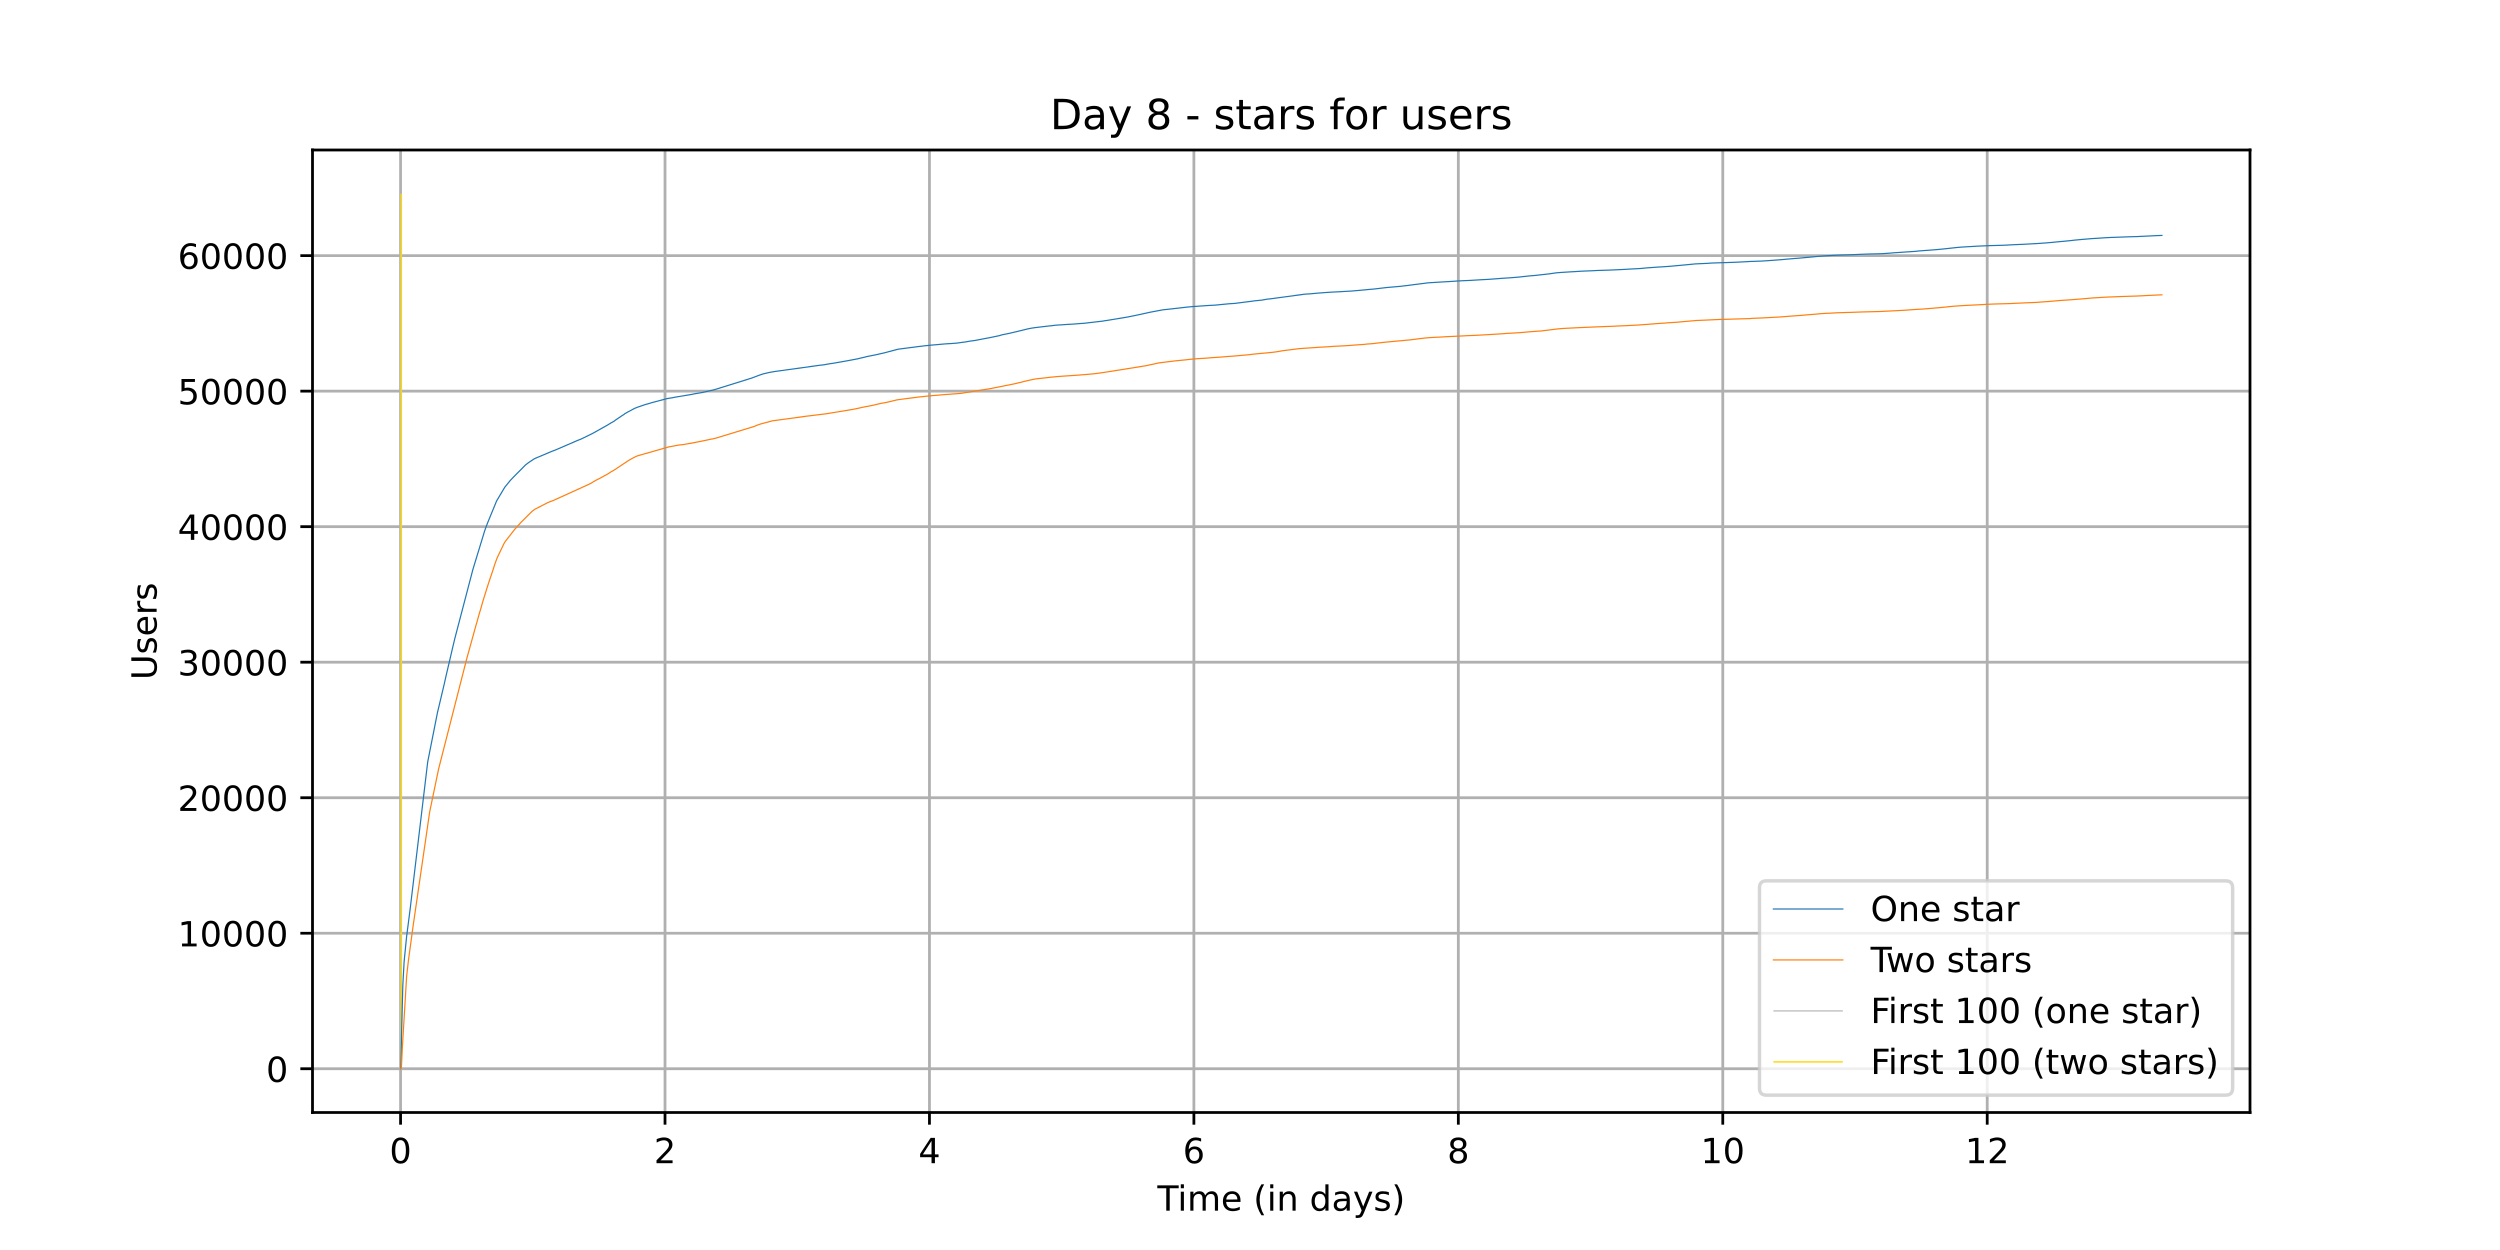 <?xml version="1.0" encoding="utf-8" standalone="no"?>
<!DOCTYPE svg PUBLIC "-//W3C//DTD SVG 1.1//EN"
  "http://www.w3.org/Graphics/SVG/1.1/DTD/svg11.dtd">
<!-- Created with matplotlib (https://matplotlib.org/) -->
<svg height="360pt" version="1.1" viewBox="0 0 720 360" width="720pt" xmlns="http://www.w3.org/2000/svg" xmlns:xlink="http://www.w3.org/1999/xlink">
 <defs>
  <style type="text/css">*{stroke-linecap:butt;stroke-linejoin:round;}</style>
 </defs>
 <g id="figure_1">
  <g id="patch_1">
   <path d="M 0 360 
L 720 360 
L 720 0 
L 0 0 
z
" style="fill:#ffffff;"/>
  </g>
  <g id="axes_1">
   <g id="patch_2">
    <path d="M 90 320.4 
L 648 320.4 
L 648 43.2 
L 90 43.2 
z
" style="fill:#ffffff;"/>
   </g>
   <g id="matplotlib.axis_1">
    <g id="xtick_1">
     <g id="line2d_1">
      <path clip-path="url(#pb87398e823)" d="M 115.364 320.4 
L 115.364 43.2 
" style="fill:none;stroke:#b0b0b0;stroke-linecap:square;stroke-width:0.8;"/>
     </g>
     <g id="line2d_2">
      <defs>
       <path d="M 0 0 
L 0 3.5 
" id="m9aa5e143f8" style="stroke:#000000;stroke-width:0.8;"/>
      </defs>
      <g>
       <use style="stroke:#000000;stroke-width:0.8;" x="115.364" xlink:href="#m9aa5e143f8" y="320.4"/>
      </g>
     </g>
     <g id="text_1">
      <!-- 0 -->
      <g transform="translate(112.182 334.998)scale(0.1 -0.1)">
       <defs>
        <path d="M 31.781 66.406 
Q 24.172 66.406 20.328 58.906 
Q 16.5 51.422 16.5 36.375 
Q 16.5 21.391 20.328 13.891 
Q 24.172 6.391 31.781 6.391 
Q 39.453 6.391 43.281 13.891 
Q 47.125 21.391 47.125 36.375 
Q 47.125 51.422 43.281 58.906 
Q 39.453 66.406 31.781 66.406 
z
M 31.781 74.219 
Q 44.047 74.219 50.516 64.516 
Q 56.984 54.828 56.984 36.375 
Q 56.984 17.969 50.516 8.266 
Q 44.047 -1.422 31.781 -1.422 
Q 19.531 -1.422 13.062 8.266 
Q 6.594 17.969 6.594 36.375 
Q 6.594 54.828 13.062 64.516 
Q 19.531 74.219 31.781 74.219 
z
" id="DejaVuSans-48"/>
       </defs>
       <use xlink:href="#DejaVuSans-48"/>
      </g>
     </g>
    </g>
    <g id="xtick_2">
     <g id="line2d_3">
      <path clip-path="url(#pb87398e823)" d="M 191.523 320.4 
L 191.523 43.2 
" style="fill:none;stroke:#b0b0b0;stroke-linecap:square;stroke-width:0.8;"/>
     </g>
     <g id="line2d_4">
      <g>
       <use style="stroke:#000000;stroke-width:0.8;" x="191.523" xlink:href="#m9aa5e143f8" y="320.4"/>
      </g>
     </g>
     <g id="text_2">
      <!-- 2 -->
      <g transform="translate(188.342 334.998)scale(0.1 -0.1)">
       <defs>
        <path d="M 19.188 8.297 
L 53.609 8.297 
L 53.609 0 
L 7.328 0 
L 7.328 8.297 
Q 12.938 14.109 22.625 23.891 
Q 32.328 33.688 34.812 36.531 
Q 39.547 41.844 41.422 45.531 
Q 43.312 49.219 43.312 52.781 
Q 43.312 58.594 39.234 62.25 
Q 35.156 65.922 28.609 65.922 
Q 23.969 65.922 18.812 64.312 
Q 13.672 62.703 7.812 59.422 
L 7.812 69.391 
Q 13.766 71.781 18.938 73 
Q 24.125 74.219 28.422 74.219 
Q 39.75 74.219 46.484 68.547 
Q 53.219 62.891 53.219 53.422 
Q 53.219 48.922 51.531 44.891 
Q 49.859 40.875 45.406 35.406 
Q 44.188 33.984 37.641 27.219 
Q 31.109 20.453 19.188 8.297 
z
" id="DejaVuSans-50"/>
       </defs>
       <use xlink:href="#DejaVuSans-50"/>
      </g>
     </g>
    </g>
    <g id="xtick_3">
     <g id="line2d_5">
      <path clip-path="url(#pb87398e823)" d="M 267.682 320.4 
L 267.682 43.2 
" style="fill:none;stroke:#b0b0b0;stroke-linecap:square;stroke-width:0.8;"/>
     </g>
     <g id="line2d_6">
      <g>
       <use style="stroke:#000000;stroke-width:0.8;" x="267.682" xlink:href="#m9aa5e143f8" y="320.4"/>
      </g>
     </g>
     <g id="text_3">
      <!-- 4 -->
      <g transform="translate(264.501 334.998)scale(0.1 -0.1)">
       <defs>
        <path d="M 37.797 64.312 
L 12.891 25.391 
L 37.797 25.391 
z
M 35.203 72.906 
L 47.609 72.906 
L 47.609 25.391 
L 58.016 25.391 
L 58.016 17.188 
L 47.609 17.188 
L 47.609 0 
L 37.797 0 
L 37.797 17.188 
L 4.891 17.188 
L 4.891 26.703 
z
" id="DejaVuSans-52"/>
       </defs>
       <use xlink:href="#DejaVuSans-52"/>
      </g>
     </g>
    </g>
    <g id="xtick_4">
     <g id="line2d_7">
      <path clip-path="url(#pb87398e823)" d="M 343.841 320.4 
L 343.841 43.2 
" style="fill:none;stroke:#b0b0b0;stroke-linecap:square;stroke-width:0.8;"/>
     </g>
     <g id="line2d_8">
      <g>
       <use style="stroke:#000000;stroke-width:0.8;" x="343.841" xlink:href="#m9aa5e143f8" y="320.4"/>
      </g>
     </g>
     <g id="text_4">
      <!-- 6 -->
      <g transform="translate(340.66 334.998)scale(0.1 -0.1)">
       <defs>
        <path d="M 33.016 40.375 
Q 26.375 40.375 22.484 35.828 
Q 18.609 31.297 18.609 23.391 
Q 18.609 15.531 22.484 10.953 
Q 26.375 6.391 33.016 6.391 
Q 39.656 6.391 43.531 10.953 
Q 47.406 15.531 47.406 23.391 
Q 47.406 31.297 43.531 35.828 
Q 39.656 40.375 33.016 40.375 
z
M 52.594 71.297 
L 52.594 62.312 
Q 48.875 64.062 45.094 64.984 
Q 41.312 65.922 37.594 65.922 
Q 27.828 65.922 22.672 59.328 
Q 17.531 52.734 16.797 39.406 
Q 19.672 43.656 24.016 45.922 
Q 28.375 48.188 33.594 48.188 
Q 44.578 48.188 50.953 41.516 
Q 57.328 34.859 57.328 23.391 
Q 57.328 12.156 50.688 5.359 
Q 44.047 -1.422 33.016 -1.422 
Q 20.359 -1.422 13.672 8.266 
Q 6.984 17.969 6.984 36.375 
Q 6.984 53.656 15.188 63.938 
Q 23.391 74.219 37.203 74.219 
Q 40.922 74.219 44.703 73.484 
Q 48.484 72.75 52.594 71.297 
z
" id="DejaVuSans-54"/>
       </defs>
       <use xlink:href="#DejaVuSans-54"/>
      </g>
     </g>
    </g>
    <g id="xtick_5">
     <g id="line2d_9">
      <path clip-path="url(#pb87398e823)" d="M 420 320.4 
L 420 43.2 
" style="fill:none;stroke:#b0b0b0;stroke-linecap:square;stroke-width:0.8;"/>
     </g>
     <g id="line2d_10">
      <g>
       <use style="stroke:#000000;stroke-width:0.8;" x="420" xlink:href="#m9aa5e143f8" y="320.4"/>
      </g>
     </g>
     <g id="text_5">
      <!-- 8 -->
      <g transform="translate(416.819 334.998)scale(0.1 -0.1)">
       <defs>
        <path d="M 31.781 34.625 
Q 24.75 34.625 20.719 30.859 
Q 16.703 27.094 16.703 20.516 
Q 16.703 13.922 20.719 10.156 
Q 24.75 6.391 31.781 6.391 
Q 38.812 6.391 42.859 10.172 
Q 46.922 13.969 46.922 20.516 
Q 46.922 27.094 42.891 30.859 
Q 38.875 34.625 31.781 34.625 
z
M 21.922 38.812 
Q 15.578 40.375 12.031 44.719 
Q 8.5 49.078 8.5 55.328 
Q 8.5 64.062 14.719 69.141 
Q 20.953 74.219 31.781 74.219 
Q 42.672 74.219 48.875 69.141 
Q 55.078 64.062 55.078 55.328 
Q 55.078 49.078 51.531 44.719 
Q 48 40.375 41.703 38.812 
Q 48.828 37.156 52.797 32.312 
Q 56.781 27.484 56.781 20.516 
Q 56.781 9.906 50.312 4.234 
Q 43.844 -1.422 31.781 -1.422 
Q 19.734 -1.422 13.25 4.234 
Q 6.781 9.906 6.781 20.516 
Q 6.781 27.484 10.781 32.312 
Q 14.797 37.156 21.922 38.812 
z
M 18.312 54.391 
Q 18.312 48.734 21.844 45.562 
Q 25.391 42.391 31.781 42.391 
Q 38.141 42.391 41.719 45.562 
Q 45.312 48.734 45.312 54.391 
Q 45.312 60.062 41.719 63.234 
Q 38.141 66.406 31.781 66.406 
Q 25.391 66.406 21.844 63.234 
Q 18.312 60.062 18.312 54.391 
z
" id="DejaVuSans-56"/>
       </defs>
       <use xlink:href="#DejaVuSans-56"/>
      </g>
     </g>
    </g>
    <g id="xtick_6">
     <g id="line2d_11">
      <path clip-path="url(#pb87398e823)" d="M 496.159 320.4 
L 496.159 43.2 
" style="fill:none;stroke:#b0b0b0;stroke-linecap:square;stroke-width:0.8;"/>
     </g>
     <g id="line2d_12">
      <g>
       <use style="stroke:#000000;stroke-width:0.8;" x="496.159" xlink:href="#m9aa5e143f8" y="320.4"/>
      </g>
     </g>
     <g id="text_6">
      <!-- 10 -->
      <g transform="translate(489.797 334.998)scale(0.1 -0.1)">
       <defs>
        <path d="M 12.406 8.297 
L 28.516 8.297 
L 28.516 63.922 
L 10.984 60.406 
L 10.984 69.391 
L 28.422 72.906 
L 38.281 72.906 
L 38.281 8.297 
L 54.391 8.297 
L 54.391 0 
L 12.406 0 
z
" id="DejaVuSans-49"/>
       </defs>
       <use xlink:href="#DejaVuSans-49"/>
       <use x="63.623" xlink:href="#DejaVuSans-48"/>
      </g>
     </g>
    </g>
    <g id="xtick_7">
     <g id="line2d_13">
      <path clip-path="url(#pb87398e823)" d="M 572.318 320.4 
L 572.318 43.2 
" style="fill:none;stroke:#b0b0b0;stroke-linecap:square;stroke-width:0.8;"/>
     </g>
     <g id="line2d_14">
      <g>
       <use style="stroke:#000000;stroke-width:0.8;" x="572.318" xlink:href="#m9aa5e143f8" y="320.4"/>
      </g>
     </g>
     <g id="text_7">
      <!-- 12 -->
      <g transform="translate(565.956 334.998)scale(0.1 -0.1)">
       <use xlink:href="#DejaVuSans-49"/>
       <use x="63.623" xlink:href="#DejaVuSans-50"/>
      </g>
     </g>
    </g>
    <g id="text_8">
     <!-- Time (in days) -->
     <g transform="translate(333.327 348.677)scale(0.1 -0.1)">
      <defs>
       <path d="M -0.297 72.906 
L 61.375 72.906 
L 61.375 64.594 
L 35.5 64.594 
L 35.5 0 
L 25.594 0 
L 25.594 64.594 
L -0.297 64.594 
z
" id="DejaVuSans-84"/>
       <path d="M 9.422 54.688 
L 18.406 54.688 
L 18.406 0 
L 9.422 0 
z
M 9.422 75.984 
L 18.406 75.984 
L 18.406 64.594 
L 9.422 64.594 
z
" id="DejaVuSans-105"/>
       <path d="M 52 44.188 
Q 55.375 50.25 60.062 53.125 
Q 64.75 56 71.094 56 
Q 79.641 56 84.281 50.016 
Q 88.922 44.047 88.922 33.016 
L 88.922 0 
L 79.891 0 
L 79.891 32.719 
Q 79.891 40.578 77.094 44.375 
Q 74.312 48.188 68.609 48.188 
Q 61.625 48.188 57.562 43.547 
Q 53.516 38.922 53.516 30.906 
L 53.516 0 
L 44.484 0 
L 44.484 32.719 
Q 44.484 40.625 41.703 44.406 
Q 38.922 48.188 33.109 48.188 
Q 26.219 48.188 22.156 43.531 
Q 18.109 38.875 18.109 30.906 
L 18.109 0 
L 9.078 0 
L 9.078 54.688 
L 18.109 54.688 
L 18.109 46.188 
Q 21.188 51.219 25.484 53.609 
Q 29.781 56 35.688 56 
Q 41.656 56 45.828 52.969 
Q 50 49.953 52 44.188 
z
" id="DejaVuSans-109"/>
       <path d="M 56.203 29.594 
L 56.203 25.203 
L 14.891 25.203 
Q 15.484 15.922 20.484 11.062 
Q 25.484 6.203 34.422 6.203 
Q 39.594 6.203 44.453 7.469 
Q 49.312 8.734 54.109 11.281 
L 54.109 2.781 
Q 49.266 0.734 44.188 -0.344 
Q 39.109 -1.422 33.891 -1.422 
Q 20.797 -1.422 13.156 6.188 
Q 5.516 13.812 5.516 26.812 
Q 5.516 40.234 12.766 48.109 
Q 20.016 56 32.328 56 
Q 43.359 56 49.781 48.891 
Q 56.203 41.797 56.203 29.594 
z
M 47.219 32.234 
Q 47.125 39.594 43.094 43.984 
Q 39.062 48.391 32.422 48.391 
Q 24.906 48.391 20.391 44.141 
Q 15.875 39.891 15.188 32.172 
z
" id="DejaVuSans-101"/>
       <path id="DejaVuSans-32"/>
       <path d="M 31 75.875 
Q 24.469 64.656 21.281 53.656 
Q 18.109 42.672 18.109 31.391 
Q 18.109 20.125 21.312 9.062 
Q 24.516 -2 31 -13.188 
L 23.188 -13.188 
Q 15.875 -1.703 12.234 9.375 
Q 8.594 20.453 8.594 31.391 
Q 8.594 42.281 12.203 53.312 
Q 15.828 64.359 23.188 75.875 
z
" id="DejaVuSans-40"/>
       <path d="M 54.891 33.016 
L 54.891 0 
L 45.906 0 
L 45.906 32.719 
Q 45.906 40.484 42.875 44.328 
Q 39.844 48.188 33.797 48.188 
Q 26.516 48.188 22.312 43.547 
Q 18.109 38.922 18.109 30.906 
L 18.109 0 
L 9.078 0 
L 9.078 54.688 
L 18.109 54.688 
L 18.109 46.188 
Q 21.344 51.125 25.703 53.562 
Q 30.078 56 35.797 56 
Q 45.219 56 50.047 50.172 
Q 54.891 44.344 54.891 33.016 
z
" id="DejaVuSans-110"/>
       <path d="M 45.406 46.391 
L 45.406 75.984 
L 54.391 75.984 
L 54.391 0 
L 45.406 0 
L 45.406 8.203 
Q 42.578 3.328 38.25 0.953 
Q 33.938 -1.422 27.875 -1.422 
Q 17.969 -1.422 11.734 6.484 
Q 5.516 14.406 5.516 27.297 
Q 5.516 40.188 11.734 48.094 
Q 17.969 56 27.875 56 
Q 33.938 56 38.25 53.625 
Q 42.578 51.266 45.406 46.391 
z
M 14.797 27.297 
Q 14.797 17.391 18.875 11.75 
Q 22.953 6.109 30.078 6.109 
Q 37.203 6.109 41.297 11.75 
Q 45.406 17.391 45.406 27.297 
Q 45.406 37.203 41.297 42.844 
Q 37.203 48.484 30.078 48.484 
Q 22.953 48.484 18.875 42.844 
Q 14.797 37.203 14.797 27.297 
z
" id="DejaVuSans-100"/>
       <path d="M 34.281 27.484 
Q 23.391 27.484 19.188 25 
Q 14.984 22.516 14.984 16.5 
Q 14.984 11.719 18.141 8.906 
Q 21.297 6.109 26.703 6.109 
Q 34.188 6.109 38.703 11.406 
Q 43.219 16.703 43.219 25.484 
L 43.219 27.484 
z
M 52.203 31.203 
L 52.203 0 
L 43.219 0 
L 43.219 8.297 
Q 40.141 3.328 35.547 0.953 
Q 30.953 -1.422 24.312 -1.422 
Q 15.922 -1.422 10.953 3.297 
Q 6 8.016 6 15.922 
Q 6 25.141 12.172 29.828 
Q 18.359 34.516 30.609 34.516 
L 43.219 34.516 
L 43.219 35.406 
Q 43.219 41.609 39.141 45 
Q 35.062 48.391 27.688 48.391 
Q 23 48.391 18.547 47.266 
Q 14.109 46.141 10.016 43.891 
L 10.016 52.203 
Q 14.938 54.109 19.578 55.047 
Q 24.219 56 28.609 56 
Q 40.484 56 46.344 49.844 
Q 52.203 43.703 52.203 31.203 
z
" id="DejaVuSans-97"/>
       <path d="M 32.172 -5.078 
Q 28.375 -14.844 24.75 -17.812 
Q 21.141 -20.797 15.094 -20.797 
L 7.906 -20.797 
L 7.906 -13.281 
L 13.188 -13.281 
Q 16.891 -13.281 18.938 -11.516 
Q 21 -9.766 23.484 -3.219 
L 25.094 0.875 
L 2.984 54.688 
L 12.5 54.688 
L 29.594 11.922 
L 46.688 54.688 
L 56.203 54.688 
z
" id="DejaVuSans-121"/>
       <path d="M 44.281 53.078 
L 44.281 44.578 
Q 40.484 46.531 36.375 47.5 
Q 32.281 48.484 27.875 48.484 
Q 21.188 48.484 17.844 46.438 
Q 14.5 44.391 14.5 40.281 
Q 14.5 37.156 16.891 35.375 
Q 19.281 33.594 26.516 31.984 
L 29.594 31.297 
Q 39.156 29.25 43.188 25.516 
Q 47.219 21.781 47.219 15.094 
Q 47.219 7.469 41.188 3.016 
Q 35.156 -1.422 24.609 -1.422 
Q 20.219 -1.422 15.453 -0.562 
Q 10.688 0.297 5.422 2 
L 5.422 11.281 
Q 10.406 8.688 15.234 7.391 
Q 20.062 6.109 24.812 6.109 
Q 31.156 6.109 34.562 8.281 
Q 37.984 10.453 37.984 14.406 
Q 37.984 18.062 35.516 20.016 
Q 33.062 21.969 24.703 23.781 
L 21.578 24.516 
Q 13.234 26.266 9.516 29.906 
Q 5.812 33.547 5.812 39.891 
Q 5.812 47.609 11.281 51.797 
Q 16.75 56 26.812 56 
Q 31.781 56 36.172 55.266 
Q 40.578 54.547 44.281 53.078 
z
" id="DejaVuSans-115"/>
       <path d="M 8.016 75.875 
L 15.828 75.875 
Q 23.141 64.359 26.781 53.312 
Q 30.422 42.281 30.422 31.391 
Q 30.422 20.453 26.781 9.375 
Q 23.141 -1.703 15.828 -13.188 
L 8.016 -13.188 
Q 14.5 -2 17.703 9.062 
Q 20.906 20.125 20.906 31.391 
Q 20.906 42.672 17.703 53.656 
Q 14.5 64.656 8.016 75.875 
z
" id="DejaVuSans-41"/>
      </defs>
      <use xlink:href="#DejaVuSans-84"/>
      <use x="57.959" xlink:href="#DejaVuSans-105"/>
      <use x="85.742" xlink:href="#DejaVuSans-109"/>
      <use x="183.154" xlink:href="#DejaVuSans-101"/>
      <use x="244.678" xlink:href="#DejaVuSans-32"/>
      <use x="276.465" xlink:href="#DejaVuSans-40"/>
      <use x="315.479" xlink:href="#DejaVuSans-105"/>
      <use x="343.262" xlink:href="#DejaVuSans-110"/>
      <use x="406.641" xlink:href="#DejaVuSans-32"/>
      <use x="438.428" xlink:href="#DejaVuSans-100"/>
      <use x="501.904" xlink:href="#DejaVuSans-97"/>
      <use x="563.184" xlink:href="#DejaVuSans-121"/>
      <use x="622.363" xlink:href="#DejaVuSans-115"/>
      <use x="674.463" xlink:href="#DejaVuSans-41"/>
     </g>
    </g>
   </g>
   <g id="matplotlib.axis_2">
    <g id="ytick_1">
     <g id="line2d_15">
      <path clip-path="url(#pb87398e823)" d="M 90 307.8 
L 648 307.8 
" style="fill:none;stroke:#b0b0b0;stroke-linecap:square;stroke-width:0.8;"/>
     </g>
     <g id="line2d_16">
      <defs>
       <path d="M 0 0 
L -3.5 0 
" id="md9ad3b6c35" style="stroke:#000000;stroke-width:0.8;"/>
      </defs>
      <g>
       <use style="stroke:#000000;stroke-width:0.8;" x="90" xlink:href="#md9ad3b6c35" y="307.8"/>
      </g>
     </g>
     <g id="text_9">
      <!-- 0 -->
      <g transform="translate(76.638 311.599)scale(0.1 -0.1)">
       <use xlink:href="#DejaVuSans-48"/>
      </g>
     </g>
    </g>
    <g id="ytick_2">
     <g id="line2d_17">
      <path clip-path="url(#pb87398e823)" d="M 90 268.771 
L 648 268.771 
" style="fill:none;stroke:#b0b0b0;stroke-linecap:square;stroke-width:0.8;"/>
     </g>
     <g id="line2d_18">
      <g>
       <use style="stroke:#000000;stroke-width:0.8;" x="90" xlink:href="#md9ad3b6c35" y="268.771"/>
      </g>
     </g>
     <g id="text_10">
      <!-- 10000 -->
      <g transform="translate(51.188 272.57)scale(0.1 -0.1)">
       <use xlink:href="#DejaVuSans-49"/>
       <use x="63.623" xlink:href="#DejaVuSans-48"/>
       <use x="127.246" xlink:href="#DejaVuSans-48"/>
       <use x="190.869" xlink:href="#DejaVuSans-48"/>
       <use x="254.492" xlink:href="#DejaVuSans-48"/>
      </g>
     </g>
    </g>
    <g id="ytick_3">
     <g id="line2d_19">
      <path clip-path="url(#pb87398e823)" d="M 90 229.741 
L 648 229.741 
" style="fill:none;stroke:#b0b0b0;stroke-linecap:square;stroke-width:0.8;"/>
     </g>
     <g id="line2d_20">
      <g>
       <use style="stroke:#000000;stroke-width:0.8;" x="90" xlink:href="#md9ad3b6c35" y="229.741"/>
      </g>
     </g>
     <g id="text_11">
      <!-- 20000 -->
      <g transform="translate(51.188 233.54)scale(0.1 -0.1)">
       <use xlink:href="#DejaVuSans-50"/>
       <use x="63.623" xlink:href="#DejaVuSans-48"/>
       <use x="127.246" xlink:href="#DejaVuSans-48"/>
       <use x="190.869" xlink:href="#DejaVuSans-48"/>
       <use x="254.492" xlink:href="#DejaVuSans-48"/>
      </g>
     </g>
    </g>
    <g id="ytick_4">
     <g id="line2d_21">
      <path clip-path="url(#pb87398e823)" d="M 90 190.712 
L 648 190.712 
" style="fill:none;stroke:#b0b0b0;stroke-linecap:square;stroke-width:0.8;"/>
     </g>
     <g id="line2d_22">
      <g>
       <use style="stroke:#000000;stroke-width:0.8;" x="90" xlink:href="#md9ad3b6c35" y="190.712"/>
      </g>
     </g>
     <g id="text_12">
      <!-- 30000 -->
      <g transform="translate(51.188 194.511)scale(0.1 -0.1)">
       <defs>
        <path d="M 40.578 39.312 
Q 47.656 37.797 51.625 33 
Q 55.609 28.219 55.609 21.188 
Q 55.609 10.406 48.188 4.484 
Q 40.766 -1.422 27.094 -1.422 
Q 22.516 -1.422 17.656 -0.516 
Q 12.797 0.391 7.625 2.203 
L 7.625 11.719 
Q 11.719 9.328 16.594 8.109 
Q 21.484 6.891 26.812 6.891 
Q 36.078 6.891 40.938 10.547 
Q 45.797 14.203 45.797 21.188 
Q 45.797 27.641 41.281 31.266 
Q 36.766 34.906 28.719 34.906 
L 20.219 34.906 
L 20.219 43.016 
L 29.109 43.016 
Q 36.375 43.016 40.234 45.922 
Q 44.094 48.828 44.094 54.297 
Q 44.094 59.906 40.109 62.906 
Q 36.141 65.922 28.719 65.922 
Q 24.656 65.922 20.016 65.031 
Q 15.375 64.156 9.812 62.312 
L 9.812 71.094 
Q 15.438 72.656 20.344 73.438 
Q 25.25 74.219 29.594 74.219 
Q 40.828 74.219 47.359 69.109 
Q 53.906 64.016 53.906 55.328 
Q 53.906 49.266 50.438 45.094 
Q 46.969 40.922 40.578 39.312 
z
" id="DejaVuSans-51"/>
       </defs>
       <use xlink:href="#DejaVuSans-51"/>
       <use x="63.623" xlink:href="#DejaVuSans-48"/>
       <use x="127.246" xlink:href="#DejaVuSans-48"/>
       <use x="190.869" xlink:href="#DejaVuSans-48"/>
       <use x="254.492" xlink:href="#DejaVuSans-48"/>
      </g>
     </g>
    </g>
    <g id="ytick_5">
     <g id="line2d_23">
      <path clip-path="url(#pb87398e823)" d="M 90 151.682 
L 648 151.682 
" style="fill:none;stroke:#b0b0b0;stroke-linecap:square;stroke-width:0.8;"/>
     </g>
     <g id="line2d_24">
      <g>
       <use style="stroke:#000000;stroke-width:0.8;" x="90" xlink:href="#md9ad3b6c35" y="151.682"/>
      </g>
     </g>
     <g id="text_13">
      <!-- 40000 -->
      <g transform="translate(51.188 155.481)scale(0.1 -0.1)">
       <use xlink:href="#DejaVuSans-52"/>
       <use x="63.623" xlink:href="#DejaVuSans-48"/>
       <use x="127.246" xlink:href="#DejaVuSans-48"/>
       <use x="190.869" xlink:href="#DejaVuSans-48"/>
       <use x="254.492" xlink:href="#DejaVuSans-48"/>
      </g>
     </g>
    </g>
    <g id="ytick_6">
     <g id="line2d_25">
      <path clip-path="url(#pb87398e823)" d="M 90 112.653 
L 648 112.653 
" style="fill:none;stroke:#b0b0b0;stroke-linecap:square;stroke-width:0.8;"/>
     </g>
     <g id="line2d_26">
      <g>
       <use style="stroke:#000000;stroke-width:0.8;" x="90" xlink:href="#md9ad3b6c35" y="112.653"/>
      </g>
     </g>
     <g id="text_14">
      <!-- 50000 -->
      <g transform="translate(51.188 116.452)scale(0.1 -0.1)">
       <defs>
        <path d="M 10.797 72.906 
L 49.516 72.906 
L 49.516 64.594 
L 19.828 64.594 
L 19.828 46.734 
Q 21.969 47.469 24.109 47.828 
Q 26.266 48.188 28.422 48.188 
Q 40.625 48.188 47.75 41.5 
Q 54.891 34.812 54.891 23.391 
Q 54.891 11.625 47.562 5.094 
Q 40.234 -1.422 26.906 -1.422 
Q 22.312 -1.422 17.547 -0.641 
Q 12.797 0.141 7.719 1.703 
L 7.719 11.625 
Q 12.109 9.234 16.797 8.062 
Q 21.484 6.891 26.703 6.891 
Q 35.156 6.891 40.078 11.328 
Q 45.016 15.766 45.016 23.391 
Q 45.016 31 40.078 35.438 
Q 35.156 39.891 26.703 39.891 
Q 22.75 39.891 18.812 39.016 
Q 14.891 38.141 10.797 36.281 
z
" id="DejaVuSans-53"/>
       </defs>
       <use xlink:href="#DejaVuSans-53"/>
       <use x="63.623" xlink:href="#DejaVuSans-48"/>
       <use x="127.246" xlink:href="#DejaVuSans-48"/>
       <use x="190.869" xlink:href="#DejaVuSans-48"/>
       <use x="254.492" xlink:href="#DejaVuSans-48"/>
      </g>
     </g>
    </g>
    <g id="ytick_7">
     <g id="line2d_27">
      <path clip-path="url(#pb87398e823)" d="M 90 73.623 
L 648 73.623 
" style="fill:none;stroke:#b0b0b0;stroke-linecap:square;stroke-width:0.8;"/>
     </g>
     <g id="line2d_28">
      <g>
       <use style="stroke:#000000;stroke-width:0.8;" x="90" xlink:href="#md9ad3b6c35" y="73.623"/>
      </g>
     </g>
     <g id="text_15">
      <!-- 60000 -->
      <g transform="translate(51.188 77.422)scale(0.1 -0.1)">
       <use xlink:href="#DejaVuSans-54"/>
       <use x="63.623" xlink:href="#DejaVuSans-48"/>
       <use x="127.246" xlink:href="#DejaVuSans-48"/>
       <use x="190.869" xlink:href="#DejaVuSans-48"/>
       <use x="254.492" xlink:href="#DejaVuSans-48"/>
      </g>
     </g>
    </g>
    <g id="text_16">
     <!-- Users -->
     <g transform="translate(45.108 195.801)rotate(-90)scale(0.1 -0.1)">
      <defs>
       <path d="M 8.688 72.906 
L 18.609 72.906 
L 18.609 28.609 
Q 18.609 16.891 22.844 11.734 
Q 27.094 6.594 36.625 6.594 
Q 46.094 6.594 50.344 11.734 
Q 54.594 16.891 54.594 28.609 
L 54.594 72.906 
L 64.5 72.906 
L 64.5 27.391 
Q 64.5 13.141 57.438 5.859 
Q 50.391 -1.422 36.625 -1.422 
Q 22.797 -1.422 15.734 5.859 
Q 8.688 13.141 8.688 27.391 
z
" id="DejaVuSans-85"/>
       <path d="M 41.109 46.297 
Q 39.594 47.172 37.812 47.578 
Q 36.031 48 33.891 48 
Q 26.266 48 22.188 43.047 
Q 18.109 38.094 18.109 28.812 
L 18.109 0 
L 9.078 0 
L 9.078 54.688 
L 18.109 54.688 
L 18.109 46.188 
Q 20.953 51.172 25.484 53.578 
Q 30.031 56 36.531 56 
Q 37.453 56 38.578 55.875 
Q 39.703 55.766 41.062 55.516 
z
" id="DejaVuSans-114"/>
      </defs>
      <use xlink:href="#DejaVuSans-85"/>
      <use x="73.193" xlink:href="#DejaVuSans-115"/>
      <use x="125.293" xlink:href="#DejaVuSans-101"/>
      <use x="186.816" xlink:href="#DejaVuSans-114"/>
      <use x="227.93" xlink:href="#DejaVuSans-115"/>
     </g>
    </g>
   </g>
   <g id="LineCollection_1">
    <path clip-path="url(#pb87398e823)" d="M 115.464 307.8 
L 115.464 55.8 
" style="fill:none;stroke:#c0c0c0;stroke-width:0.4;"/>
   </g>
   <g id="LineCollection_2">
    <path clip-path="url(#pb87398e823)" d="M 115.595 307.8 
L 115.595 55.8 
" style="fill:none;stroke:#ffd700;stroke-width:0.4;"/>
   </g>
   <g id="line2d_29">
    <path clip-path="url(#pb87398e823)" d="M 115.364 307.8 
L 115.412 307.792 
L 115.464 307.203 
L 115.647 297.883 
L 116.014 283.77 
L 116.381 277.025 
L 117.089 269.848 
L 118.137 261.679 
L 123.18 219.418 
L 126.011 205.117 
L 126.378 203.603 
L 128.003 196.734 
L 128.343 195.18 
L 128.553 194.275 
L 130.231 187.09 
L 130.571 185.642 
L 130.991 183.881 
L 135.998 164.753 
L 136.155 164.129 
L 139.564 152.947 
L 139.852 152.111 
L 140.428 150.585 
L 143.023 144.267 
L 145.356 140.352 
L 146.956 138.369 
L 147.952 137.323 
L 151.36 133.893 
L 151.701 133.631 
L 152.277 133.194 
L 153.902 132.121 
L 154.243 131.964 
L 158.619 130.114 
L 159.956 129.599 
L 166.271 126.875 
L 167.372 126.438 
L 170.022 125.146 
L 170.572 124.877 
L 174.635 122.605 
L 175.054 122.367 
L 176.024 121.762 
L 176.261 121.657 
L 176.916 121.266 
L 177.178 121.04 
L 179.039 119.779 
L 179.694 119.366 
L 180.035 119.085 
L 180.35 118.933 
L 180.664 118.73 
L 182.788 117.598 
L 183.181 117.449 
L 183.443 117.332 
L 185.803 116.524 
L 186.091 116.442 
L 186.904 116.216 
L 187.743 115.955 
L 188.162 115.849 
L 192.093 114.799 
L 192.749 114.69 
L 193.142 114.631 
L 193.824 114.522 
L 194.191 114.429 
L 199.397 113.554 
L 199.948 113.425 
L 200.603 113.32 
L 201.442 113.18 
L 202.123 113.07 
L 203.853 112.672 
L 205.4 112.333 
L 215.864 109.081 
L 216.074 109.007 
L 216.441 108.906 
L 218.356 108.176 
L 218.855 107.996 
L 219.878 107.657 
L 221.556 107.27 
L 222.133 107.165 
L 223.077 107.001 
L 236.158 105.182 
L 237.232 105.073 
L 238.228 104.886 
L 238.883 104.777 
L 239.276 104.71 
L 240.089 104.601 
L 244.079 103.894 
L 244.524 103.812 
L 247.171 103.309 
L 247.564 103.196 
L 248.927 102.887 
L 249.556 102.716 
L 250.106 102.606 
L 252.255 102.173 
L 252.779 102.056 
L 253.251 101.947 
L 254.667 101.627 
L 258.625 100.573 
L 264.786 99.773 
L 265.729 99.668 
L 266.123 99.609 
L 268.507 99.367 
L 269.791 99.262 
L 270.368 99.207 
L 272.229 99.043 
L 274.01 98.934 
L 275.507 98.821 
L 276.319 98.715 
L 277.105 98.594 
L 277.944 98.497 
L 278.232 98.45 
L 279.202 98.27 
L 279.962 98.169 
L 280.277 98.122 
L 281.063 98.013 
L 281.403 97.935 
L 283.893 97.458 
L 284.863 97.283 
L 286.723 96.896 
L 287.221 96.787 
L 287.746 96.682 
L 288.584 96.428 
L 290.707 95.999 
L 292.41 95.601 
L 293.589 95.312 
L 295.66 94.812 
L 296.027 94.707 
L 297.075 94.512 
L 297.73 94.41 
L 298.123 94.352 
L 301.975 93.895 
L 303.05 93.79 
L 303.469 93.719 
L 304.045 93.657 
L 305.749 93.548 
L 307.219 93.442 
L 309.211 93.333 
L 310.862 93.196 
L 312.381 93.087 
L 316.103 92.65 
L 317.02 92.545 
L 317.649 92.474 
L 318.173 92.365 
L 318.828 92.283 
L 324.778 91.296 
L 325.984 91.05 
L 326.534 90.941 
L 327.871 90.66 
L 329.522 90.304 
L 329.731 90.254 
L 331.173 89.934 
L 333.846 89.43 
L 334.895 89.231 
L 337.541 88.946 
L 340.948 88.552 
L 341.891 88.443 
L 343.804 88.271 
L 345.403 88.162 
L 345.901 88.127 
L 347.5 88.017 
L 348.024 87.978 
L 350.094 87.869 
L 350.671 87.807 
L 351.798 87.697 
L 353.973 87.486 
L 355.651 87.377 
L 360.633 86.741 
L 361.367 86.632 
L 363.437 86.433 
L 363.988 86.327 
L 364.931 86.159 
L 365.98 86.05 
L 375.653 84.731 
L 377.357 84.622 
L 379.427 84.427 
L 380.947 84.317 
L 381.498 84.267 
L 383.097 84.161 
L 383.595 84.126 
L 385.904 84.017 
L 387.19 83.935 
L 389.21 83.825 
L 391.044 83.665 
L 392.276 83.556 
L 394.399 83.349 
L 395.735 83.24 
L 399.326 82.811 
L 400.584 82.701 
L 402.392 82.545 
L 403.571 82.436 
L 404.279 82.342 
L 405.223 82.237 
L 405.564 82.194 
L 406.377 82.085 
L 411.358 81.449 
L 413.193 81.339 
L 414.53 81.25 
L 416.443 81.14 
L 417.675 81.07 
L 419.3 80.961 
L 419.798 80.922 
L 422.104 80.812 
L 423.1 80.773 
L 424.987 80.664 
L 426.323 80.578 
L 428.367 80.469 
L 428.813 80.446 
L 430.202 80.34 
L 430.673 80.309 
L 432.036 80.2 
L 432.586 80.149 
L 434.422 80.04 
L 435.995 79.919 
L 437.305 79.809 
L 437.908 79.743 
L 440.53 79.458 
L 441.788 79.357 
L 442.129 79.321 
L 443.125 79.212 
L 446.088 78.884 
L 446.822 78.775 
L 447.582 78.666 
L 448.395 78.557 
L 449.942 78.439 
L 451.698 78.334 
L 452.222 78.295 
L 453.323 78.24 
L 454.949 78.131 
L 456.049 78.076 
L 458.801 77.967 
L 460.007 77.897 
L 463.468 77.788 
L 464.517 77.745 
L 466.824 77.639 
L 467.269 77.616 
L 469.182 77.507 
L 470.335 77.444 
L 472.353 77.335 
L 474.319 77.151 
L 475.813 77.042 
L 477.333 76.929 
L 479.167 76.82 
L 480.556 76.722 
L 481.842 76.613 
L 483.808 76.429 
L 485.014 76.32 
L 487.139 76.113 
L 488.292 76.004 
L 489.392 75.953 
L 491.699 75.844 
L 493.035 75.754 
L 496.232 75.645 
L 497.123 75.622 
L 500.163 75.516 
L 500.635 75.489 
L 502.784 75.38 
L 504.041 75.301 
L 507.317 75.196 
L 507.841 75.157 
L 509.519 75.048 
L 510.043 75.005 
L 511.432 74.907 
L 512.82 74.798 
L 514.76 74.622 
L 516.07 74.517 
L 516.647 74.455 
L 518.168 74.345 
L 520.134 74.166 
L 521.314 74.056 
L 523.438 73.853 
L 524.828 73.744 
L 526.217 73.647 
L 528.262 73.537 
L 529.415 73.479 
L 532.954 73.37 
L 533.976 73.327 
L 536.544 73.217 
L 537.566 73.178 
L 541.917 73.069 
L 543.306 72.971 
L 544.826 72.862 
L 545.402 72.804 
L 547.158 72.694 
L 547.656 72.659 
L 549.15 72.554 
L 549.595 72.53 
L 551.142 72.421 
L 551.614 72.394 
L 552.583 72.284 
L 554.104 72.167 
L 555.65 72.058 
L 556.226 72.003 
L 557.668 71.894 
L 559.686 71.703 
L 560.734 71.594 
L 563.538 71.281 
L 564.822 71.172 
L 566.159 71.086 
L 568.124 70.977 
L 569.408 70.895 
L 571.976 70.786 
L 573.025 70.743 
L 576.929 70.634 
L 578.004 70.583 
L 579.917 70.474 
L 580.336 70.458 
L 582.957 70.349 
L 584.162 70.282 
L 585.997 70.177 
L 586.442 70.157 
L 588.041 70.048 
L 589.561 69.935 
L 590.793 69.826 
L 592.994 69.607 
L 594.279 69.498 
L 596.507 69.275 
L 597.398 69.166 
L 599.494 68.967 
L 600.805 68.858 
L 602.534 68.713 
L 604.421 68.604 
L 605.915 68.491 
L 608.011 68.382 
L 608.981 68.35 
L 611.942 68.245 
L 612.414 68.222 
L 615.899 68.12 
L 616.24 68.085 
L 617.236 68.05 
L 619.465 67.941 
L 620.645 67.878 
L 622.636 67.8 
L 622.636 67.8 
" style="fill:none;stroke:#1f77b4;stroke-linecap:square;stroke-width:0.35;"/>
   </g>
   <g id="line2d_30">
    <path clip-path="url(#pb87398e823)" d="M 115.364 307.8 
L 115.516 307.726 
L 115.621 306.859 
L 115.883 301.606 
L 117.115 281.135 
L 117.639 276.518 
L 119.081 265.902 
L 119.343 264.134 
L 123.756 233.781 
L 126.325 221.432 
L 126.483 220.803 
L 133.114 194.825 
L 134.451 189.595 
L 137.177 179.76 
L 137.335 179.249 
L 138.069 176.626 
L 138.436 175.396 
L 139.092 173.094 
L 140.376 168.964 
L 141.293 166.162 
L 141.424 165.807 
L 142.001 164.07 
L 142.525 162.435 
L 143.18 160.659 
L 145.12 156.604 
L 145.33 156.249 
L 145.566 155.882 
L 148.24 152.447 
L 148.869 151.748 
L 149.682 150.843 
L 149.787 150.73 
L 150.154 150.332 
L 153.011 147.483 
L 153.404 147.123 
L 154.111 146.628 
L 155.788 145.765 
L 157.361 144.961 
L 157.65 144.801 
L 157.912 144.704 
L 158.619 144.403 
L 159.169 144.216 
L 169.524 139.517 
L 169.891 139.318 
L 170.206 139.181 
L 170.572 138.943 
L 171.333 138.49 
L 171.752 138.252 
L 172.302 137.979 
L 172.826 137.717 
L 173.115 137.565 
L 174.032 137.038 
L 174.582 136.769 
L 174.949 136.554 
L 175.5 136.215 
L 175.736 136.031 
L 176.496 135.598 
L 177.257 135.153 
L 177.571 134.911 
L 178.908 134.041 
L 179.144 133.861 
L 180.691 132.835 
L 181.346 132.429 
L 181.687 132.23 
L 183.077 131.5 
L 183.47 131.328 
L 183.81 131.227 
L 184.23 131.102 
L 192.513 128.729 
L 195.268 128.218 
L 195.662 128.151 
L 196.738 128.042 
L 200.263 127.414 
L 200.761 127.308 
L 201.861 127.09 
L 202.412 126.984 
L 202.726 126.922 
L 203.224 126.813 
L 204.928 126.446 
L 205.295 126.403 
L 206.32 126.137 
L 217.307 122.781 
L 218.068 122.445 
L 218.383 122.348 
L 218.723 122.23 
L 219.012 122.121 
L 222.474 121.196 
L 232.489 119.83 
L 233.432 119.721 
L 237.73 119.198 
L 238.438 119.096 
L 238.752 119.034 
L 246.018 117.832 
L 246.359 117.754 
L 246.804 117.668 
L 248.193 117.348 
L 249.372 117.11 
L 250.001 117.004 
L 251.207 116.755 
L 251.704 116.649 
L 253.592 116.2 
L 254.195 116.091 
L 255.165 115.919 
L 256.449 115.623 
L 257.026 115.486 
L 258.154 115.209 
L 258.625 115.112 
L 264.707 114.323 
L 265.992 114.214 
L 266.411 114.144 
L 268.664 113.921 
L 270.08 113.816 
L 270.63 113.769 
L 271.757 113.667 
L 272.071 113.64 
L 273.617 113.539 
L 273.958 113.5 
L 275.35 113.402 
L 276.713 113.293 
L 285.701 111.845 
L 285.938 111.775 
L 288.532 111.275 
L 289.816 110.998 
L 290.471 110.889 
L 292.305 110.506 
L 292.855 110.373 
L 293.249 110.268 
L 293.563 110.209 
L 294.087 110.092 
L 294.874 109.866 
L 296.341 109.538 
L 297.756 109.214 
L 298.516 109.101 
L 301.268 108.797 
L 302.132 108.687 
L 304.386 108.461 
L 305.749 108.359 
L 309.368 108.117 
L 310.862 108.012 
L 311.412 107.957 
L 312.905 107.848 
L 314.975 107.653 
L 315.815 107.552 
L 316.182 107.505 
L 316.837 107.419 
L 317.597 107.31 
L 329.862 105.358 
L 331.33 105.038 
L 331.906 104.933 
L 333.636 104.535 
L 338.432 103.937 
L 339.507 103.828 
L 341.629 103.621 
L 342.442 103.516 
L 342.992 103.465 
L 344.25 103.356 
L 344.8 103.305 
L 346.504 103.2 
L 346.95 103.18 
L 348.286 103.071 
L 349.754 102.962 
L 351.457 102.852 
L 353.213 102.704 
L 354.576 102.599 
L 355.048 102.571 
L 356.885 102.411 
L 358.091 102.302 
L 359.952 102.138 
L 360.659 102.029 
L 362.939 101.799 
L 364.25 101.689 
L 366.478 101.471 
L 367.317 101.365 
L 368.103 101.244 
L 368.706 101.143 
L 369.204 101.037 
L 374.027 100.425 
L 375.47 100.319 
L 375.784 100.292 
L 377.383 100.183 
L 378.563 100.116 
L 379.716 100.011 
L 380.161 99.992 
L 382.232 99.886 
L 382.783 99.839 
L 384.303 99.73 
L 385.352 99.683 
L 387.453 99.574 
L 388.764 99.488 
L 390.049 99.379 
L 391.359 99.293 
L 392.932 99.187 
L 393.639 99.09 
L 395.211 98.981 
L 395.788 98.918 
L 396.6 98.809 
L 399.378 98.508 
L 400.531 98.399 
L 402.602 98.204 
L 403.991 98.095 
L 404.646 98.013 
L 405.931 97.903 
L 410.257 97.365 
L 411.463 97.256 
L 412.773 97.174 
L 415.028 97.064 
L 416.339 96.978 
L 418.645 96.869 
L 419.745 96.818 
L 421.816 96.717 
L 422.13 96.69 
L 424.908 96.58 
L 426.061 96.518 
L 427.974 96.409 
L 429.153 96.342 
L 430.988 96.233 
L 432.324 96.147 
L 433.74 96.046 
L 434.082 96.007 
L 436.257 95.901 
L 436.597 95.87 
L 437.882 95.792 
L 439.035 95.69 
L 439.349 95.659 
L 440.608 95.55 
L 442.207 95.425 
L 443.886 95.316 
L 448.657 94.723 
L 449.942 94.613 
L 451.2 94.539 
L 453.428 94.43 
L 454.529 94.375 
L 456.914 94.266 
L 457.936 94.223 
L 460.531 94.114 
L 461.527 94.075 
L 464.544 93.965 
L 465.775 93.891 
L 468.527 93.782 
L 469.732 93.716 
L 471.881 93.606 
L 473.48 93.481 
L 474.922 93.38 
L 475.158 93.356 
L 476.547 93.247 
L 478.014 93.138 
L 479.691 93.033 
L 480.058 92.986 
L 481.343 92.904 
L 483.074 92.794 
L 485.092 92.603 
L 486.352 92.502 
L 486.692 92.463 
L 487.977 92.353 
L 488.528 92.299 
L 491.305 92.19 
L 491.62 92.17 
L 494.005 92.061 
L 495.105 92.01 
L 499.088 91.901 
L 500.058 91.866 
L 503.989 91.756 
L 504.617 91.682 
L 507.291 91.577 
L 507.737 91.557 
L 509.702 91.448 
L 510.829 91.389 
L 512.873 91.28 
L 513.45 91.225 
L 514.917 91.116 
L 516.568 90.984 
L 518.089 90.874 
L 519.715 90.745 
L 520.894 90.636 
L 522.442 90.519 
L 523.622 90.414 
L 524.224 90.347 
L 525.851 90.238 
L 526.768 90.211 
L 528.682 90.105 
L 529.153 90.078 
L 532.77 89.969 
L 533.189 89.957 
L 536.178 89.848 
L 537.069 89.824 
L 541.419 89.715 
L 542.546 89.657 
L 544.695 89.547 
L 545.769 89.496 
L 547.813 89.387 
L 549.045 89.317 
L 550.434 89.208 
L 551.797 89.118 
L 553.711 89.009 
L 555.362 88.872 
L 556.75 88.767 
L 557.353 88.704 
L 558.69 88.595 
L 559.293 88.529 
L 560.551 88.419 
L 561.258 88.322 
L 563.119 88.154 
L 564.822 88.045 
L 566.106 87.967 
L 568.255 87.857 
L 569.33 87.807 
L 571.374 87.697 
L 571.872 87.662 
L 574.387 87.553 
L 574.807 87.541 
L 578.895 87.432 
L 580.101 87.365 
L 582.538 87.256 
L 583.638 87.205 
L 586.416 87.096 
L 587.988 86.971 
L 589.534 86.866 
L 589.849 86.846 
L 591.683 86.682 
L 592.942 86.577 
L 593.492 86.526 
L 595.196 86.417 
L 596.611 86.319 
L 597.87 86.21 
L 599.337 86.101 
L 600.7 85.992 
L 602.691 85.808 
L 604.552 85.703 
L 605.076 85.66 
L 607.094 85.551 
L 607.513 85.539 
L 610.212 85.43 
L 610.658 85.41 
L 613.986 85.301 
L 614.877 85.277 
L 617.288 85.172 
L 617.786 85.137 
L 619.989 85.028 
L 621.117 84.973 
L 622.636 84.911 
L 622.636 84.911 
" style="fill:none;stroke:#ff7f0e;stroke-linecap:square;stroke-width:0.35;"/>
   </g>
   <g id="patch_3">
    <path d="M 90 320.4 
L 90 43.2 
" style="fill:none;stroke:#000000;stroke-linecap:square;stroke-linejoin:miter;stroke-width:0.8;"/>
   </g>
   <g id="patch_4">
    <path d="M 648 320.4 
L 648 43.2 
" style="fill:none;stroke:#000000;stroke-linecap:square;stroke-linejoin:miter;stroke-width:0.8;"/>
   </g>
   <g id="patch_5">
    <path d="M 90 320.4 
L 648 320.4 
" style="fill:none;stroke:#000000;stroke-linecap:square;stroke-linejoin:miter;stroke-width:0.8;"/>
   </g>
   <g id="patch_6">
    <path d="M 90 43.2 
L 648 43.2 
" style="fill:none;stroke:#000000;stroke-linecap:square;stroke-linejoin:miter;stroke-width:0.8;"/>
   </g>
   <g id="text_17">
    <!-- Day 8 - stars for users -->
    <g transform="translate(302.426 37.2)scale(0.12 -0.12)">
     <defs>
      <path d="M 19.672 64.797 
L 19.672 8.109 
L 31.594 8.109 
Q 46.688 8.109 53.688 14.938 
Q 60.688 21.781 60.688 36.531 
Q 60.688 51.172 53.688 57.984 
Q 46.688 64.797 31.594 64.797 
z
M 9.812 72.906 
L 30.078 72.906 
Q 51.266 72.906 61.172 64.094 
Q 71.094 55.281 71.094 36.531 
Q 71.094 17.672 61.125 8.828 
Q 51.172 0 30.078 0 
L 9.812 0 
z
" id="DejaVuSans-68"/>
      <path d="M 4.891 31.391 
L 31.203 31.391 
L 31.203 23.391 
L 4.891 23.391 
z
" id="DejaVuSans-45"/>
      <path d="M 18.312 70.219 
L 18.312 54.688 
L 36.812 54.688 
L 36.812 47.703 
L 18.312 47.703 
L 18.312 18.016 
Q 18.312 11.328 20.141 9.422 
Q 21.969 7.516 27.594 7.516 
L 36.812 7.516 
L 36.812 0 
L 27.594 0 
Q 17.188 0 13.234 3.875 
Q 9.281 7.766 9.281 18.016 
L 9.281 47.703 
L 2.688 47.703 
L 2.688 54.688 
L 9.281 54.688 
L 9.281 70.219 
z
" id="DejaVuSans-116"/>
      <path d="M 37.109 75.984 
L 37.109 68.5 
L 28.516 68.5 
Q 23.688 68.5 21.797 66.547 
Q 19.922 64.594 19.922 59.516 
L 19.922 54.688 
L 34.719 54.688 
L 34.719 47.703 
L 19.922 47.703 
L 19.922 0 
L 10.891 0 
L 10.891 47.703 
L 2.297 47.703 
L 2.297 54.688 
L 10.891 54.688 
L 10.891 58.5 
Q 10.891 67.625 15.141 71.797 
Q 19.391 75.984 28.609 75.984 
z
" id="DejaVuSans-102"/>
      <path d="M 30.609 48.391 
Q 23.391 48.391 19.188 42.75 
Q 14.984 37.109 14.984 27.297 
Q 14.984 17.484 19.156 11.844 
Q 23.344 6.203 30.609 6.203 
Q 37.797 6.203 41.984 11.859 
Q 46.188 17.531 46.188 27.297 
Q 46.188 37.016 41.984 42.703 
Q 37.797 48.391 30.609 48.391 
z
M 30.609 56 
Q 42.328 56 49.016 48.375 
Q 55.719 40.766 55.719 27.297 
Q 55.719 13.875 49.016 6.219 
Q 42.328 -1.422 30.609 -1.422 
Q 18.844 -1.422 12.172 6.219 
Q 5.516 13.875 5.516 27.297 
Q 5.516 40.766 12.172 48.375 
Q 18.844 56 30.609 56 
z
" id="DejaVuSans-111"/>
      <path d="M 8.5 21.578 
L 8.5 54.688 
L 17.484 54.688 
L 17.484 21.922 
Q 17.484 14.156 20.5 10.266 
Q 23.531 6.391 29.594 6.391 
Q 36.859 6.391 41.078 11.031 
Q 45.312 15.672 45.312 23.688 
L 45.312 54.688 
L 54.297 54.688 
L 54.297 0 
L 45.312 0 
L 45.312 8.406 
Q 42.047 3.422 37.719 1 
Q 33.406 -1.422 27.688 -1.422 
Q 18.266 -1.422 13.375 4.438 
Q 8.5 10.297 8.5 21.578 
z
M 31.109 56 
z
" id="DejaVuSans-117"/>
     </defs>
     <use xlink:href="#DejaVuSans-68"/>
     <use x="77.002" xlink:href="#DejaVuSans-97"/>
     <use x="138.281" xlink:href="#DejaVuSans-121"/>
     <use x="197.461" xlink:href="#DejaVuSans-32"/>
     <use x="229.248" xlink:href="#DejaVuSans-56"/>
     <use x="292.871" xlink:href="#DejaVuSans-32"/>
     <use x="324.658" xlink:href="#DejaVuSans-45"/>
     <use x="360.742" xlink:href="#DejaVuSans-32"/>
     <use x="392.529" xlink:href="#DejaVuSans-115"/>
     <use x="444.629" xlink:href="#DejaVuSans-116"/>
     <use x="483.838" xlink:href="#DejaVuSans-97"/>
     <use x="545.117" xlink:href="#DejaVuSans-114"/>
     <use x="586.23" xlink:href="#DejaVuSans-115"/>
     <use x="638.33" xlink:href="#DejaVuSans-32"/>
     <use x="670.117" xlink:href="#DejaVuSans-102"/>
     <use x="705.322" xlink:href="#DejaVuSans-111"/>
     <use x="766.504" xlink:href="#DejaVuSans-114"/>
     <use x="807.617" xlink:href="#DejaVuSans-32"/>
     <use x="839.404" xlink:href="#DejaVuSans-117"/>
     <use x="902.783" xlink:href="#DejaVuSans-115"/>
     <use x="954.883" xlink:href="#DejaVuSans-101"/>
     <use x="1016.406" xlink:href="#DejaVuSans-114"/>
     <use x="1057.52" xlink:href="#DejaVuSans-115"/>
    </g>
   </g>
   <g id="legend_1">
    <g id="patch_7">
     <path d="M 508.734 315.4 
L 641 315.4 
Q 643 315.4 643 313.4 
L 643 255.688 
Q 643 253.688 641 253.688 
L 508.734 253.688 
Q 506.734 253.688 506.734 255.688 
L 506.734 313.4 
Q 506.734 315.4 508.734 315.4 
z
" style="fill:#ffffff;opacity:0.8;stroke:#cccccc;stroke-linejoin:miter;"/>
    </g>
    <g id="line2d_31">
     <path d="M 510.734 261.786 
L 530.734 261.786 
" style="fill:none;stroke:#1f77b4;stroke-linecap:square;stroke-width:0.35;"/>
    </g>
    <g id="line2d_32"/>
    <g id="text_18">
     <!-- One star -->
     <g transform="translate(538.734 265.286)scale(0.1 -0.1)">
      <defs>
       <path d="M 39.406 66.219 
Q 28.656 66.219 22.328 58.203 
Q 16.016 50.203 16.016 36.375 
Q 16.016 22.609 22.328 14.594 
Q 28.656 6.594 39.406 6.594 
Q 50.141 6.594 56.422 14.594 
Q 62.703 22.609 62.703 36.375 
Q 62.703 50.203 56.422 58.203 
Q 50.141 66.219 39.406 66.219 
z
M 39.406 74.219 
Q 54.734 74.219 63.906 63.938 
Q 73.094 53.656 73.094 36.375 
Q 73.094 19.141 63.906 8.859 
Q 54.734 -1.422 39.406 -1.422 
Q 24.031 -1.422 14.812 8.828 
Q 5.609 19.094 5.609 36.375 
Q 5.609 53.656 14.812 63.938 
Q 24.031 74.219 39.406 74.219 
z
" id="DejaVuSans-79"/>
      </defs>
      <use xlink:href="#DejaVuSans-79"/>
      <use x="78.711" xlink:href="#DejaVuSans-110"/>
      <use x="142.09" xlink:href="#DejaVuSans-101"/>
      <use x="203.613" xlink:href="#DejaVuSans-32"/>
      <use x="235.4" xlink:href="#DejaVuSans-115"/>
      <use x="287.5" xlink:href="#DejaVuSans-116"/>
      <use x="326.709" xlink:href="#DejaVuSans-97"/>
      <use x="387.988" xlink:href="#DejaVuSans-114"/>
     </g>
    </g>
    <g id="line2d_33">
     <path d="M 510.734 276.464 
L 530.734 276.464 
" style="fill:none;stroke:#ff7f0e;stroke-linecap:square;stroke-width:0.35;"/>
    </g>
    <g id="line2d_34"/>
    <g id="text_19">
     <!-- Two stars -->
     <g transform="translate(538.734 279.964)scale(0.1 -0.1)">
      <defs>
       <path d="M 4.203 54.688 
L 13.188 54.688 
L 24.422 12.016 
L 35.594 54.688 
L 46.188 54.688 
L 57.422 12.016 
L 68.609 54.688 
L 77.594 54.688 
L 63.281 0 
L 52.688 0 
L 40.922 44.828 
L 29.109 0 
L 18.5 0 
z
" id="DejaVuSans-119"/>
      </defs>
      <use xlink:href="#DejaVuSans-84"/>
      <use x="44.584" xlink:href="#DejaVuSans-119"/>
      <use x="126.371" xlink:href="#DejaVuSans-111"/>
      <use x="187.553" xlink:href="#DejaVuSans-32"/>
      <use x="219.34" xlink:href="#DejaVuSans-115"/>
      <use x="271.439" xlink:href="#DejaVuSans-116"/>
      <use x="310.648" xlink:href="#DejaVuSans-97"/>
      <use x="371.928" xlink:href="#DejaVuSans-114"/>
      <use x="413.041" xlink:href="#DejaVuSans-115"/>
     </g>
    </g>
    <g id="line2d_35">
     <path d="M 510.734 291.142 
L 530.734 291.142 
" style="fill:none;stroke:#c0c0c0;stroke-width:0.4;"/>
    </g>
    <g id="text_20">
     <!-- First 100 (one star) -->
     <g transform="translate(538.734 294.642)scale(0.1 -0.1)">
      <defs>
       <path d="M 9.812 72.906 
L 51.703 72.906 
L 51.703 64.594 
L 19.672 64.594 
L 19.672 43.109 
L 48.578 43.109 
L 48.578 34.812 
L 19.672 34.812 
L 19.672 0 
L 9.812 0 
z
" id="DejaVuSans-70"/>
      </defs>
      <use xlink:href="#DejaVuSans-70"/>
      <use x="50.27" xlink:href="#DejaVuSans-105"/>
      <use x="78.053" xlink:href="#DejaVuSans-114"/>
      <use x="119.166" xlink:href="#DejaVuSans-115"/>
      <use x="171.266" xlink:href="#DejaVuSans-116"/>
      <use x="210.475" xlink:href="#DejaVuSans-32"/>
      <use x="242.262" xlink:href="#DejaVuSans-49"/>
      <use x="305.885" xlink:href="#DejaVuSans-48"/>
      <use x="369.508" xlink:href="#DejaVuSans-48"/>
      <use x="433.131" xlink:href="#DejaVuSans-32"/>
      <use x="464.918" xlink:href="#DejaVuSans-40"/>
      <use x="503.932" xlink:href="#DejaVuSans-111"/>
      <use x="565.113" xlink:href="#DejaVuSans-110"/>
      <use x="628.492" xlink:href="#DejaVuSans-101"/>
      <use x="690.016" xlink:href="#DejaVuSans-32"/>
      <use x="721.803" xlink:href="#DejaVuSans-115"/>
      <use x="773.902" xlink:href="#DejaVuSans-116"/>
      <use x="813.111" xlink:href="#DejaVuSans-97"/>
      <use x="874.391" xlink:href="#DejaVuSans-114"/>
      <use x="915.504" xlink:href="#DejaVuSans-41"/>
     </g>
    </g>
    <g id="line2d_36">
     <path d="M 510.734 305.82 
L 530.734 305.82 
" style="fill:none;stroke:#ffd700;stroke-width:0.4;"/>
    </g>
    <g id="text_21">
     <!-- First 100 (two stars) -->
     <g transform="translate(538.734 309.32)scale(0.1 -0.1)">
      <use xlink:href="#DejaVuSans-70"/>
      <use x="50.27" xlink:href="#DejaVuSans-105"/>
      <use x="78.053" xlink:href="#DejaVuSans-114"/>
      <use x="119.166" xlink:href="#DejaVuSans-115"/>
      <use x="171.266" xlink:href="#DejaVuSans-116"/>
      <use x="210.475" xlink:href="#DejaVuSans-32"/>
      <use x="242.262" xlink:href="#DejaVuSans-49"/>
      <use x="305.885" xlink:href="#DejaVuSans-48"/>
      <use x="369.508" xlink:href="#DejaVuSans-48"/>
      <use x="433.131" xlink:href="#DejaVuSans-32"/>
      <use x="464.918" xlink:href="#DejaVuSans-40"/>
      <use x="503.932" xlink:href="#DejaVuSans-116"/>
      <use x="543.141" xlink:href="#DejaVuSans-119"/>
      <use x="624.928" xlink:href="#DejaVuSans-111"/>
      <use x="686.109" xlink:href="#DejaVuSans-32"/>
      <use x="717.896" xlink:href="#DejaVuSans-115"/>
      <use x="769.996" xlink:href="#DejaVuSans-116"/>
      <use x="809.205" xlink:href="#DejaVuSans-97"/>
      <use x="870.484" xlink:href="#DejaVuSans-114"/>
      <use x="911.598" xlink:href="#DejaVuSans-115"/>
      <use x="963.697" xlink:href="#DejaVuSans-41"/>
     </g>
    </g>
   </g>
  </g>
 </g>
 <defs>
  <clipPath id="pb87398e823">
   <rect height="277.2" width="558" x="90" y="43.2"/>
  </clipPath>
 </defs>
</svg>
